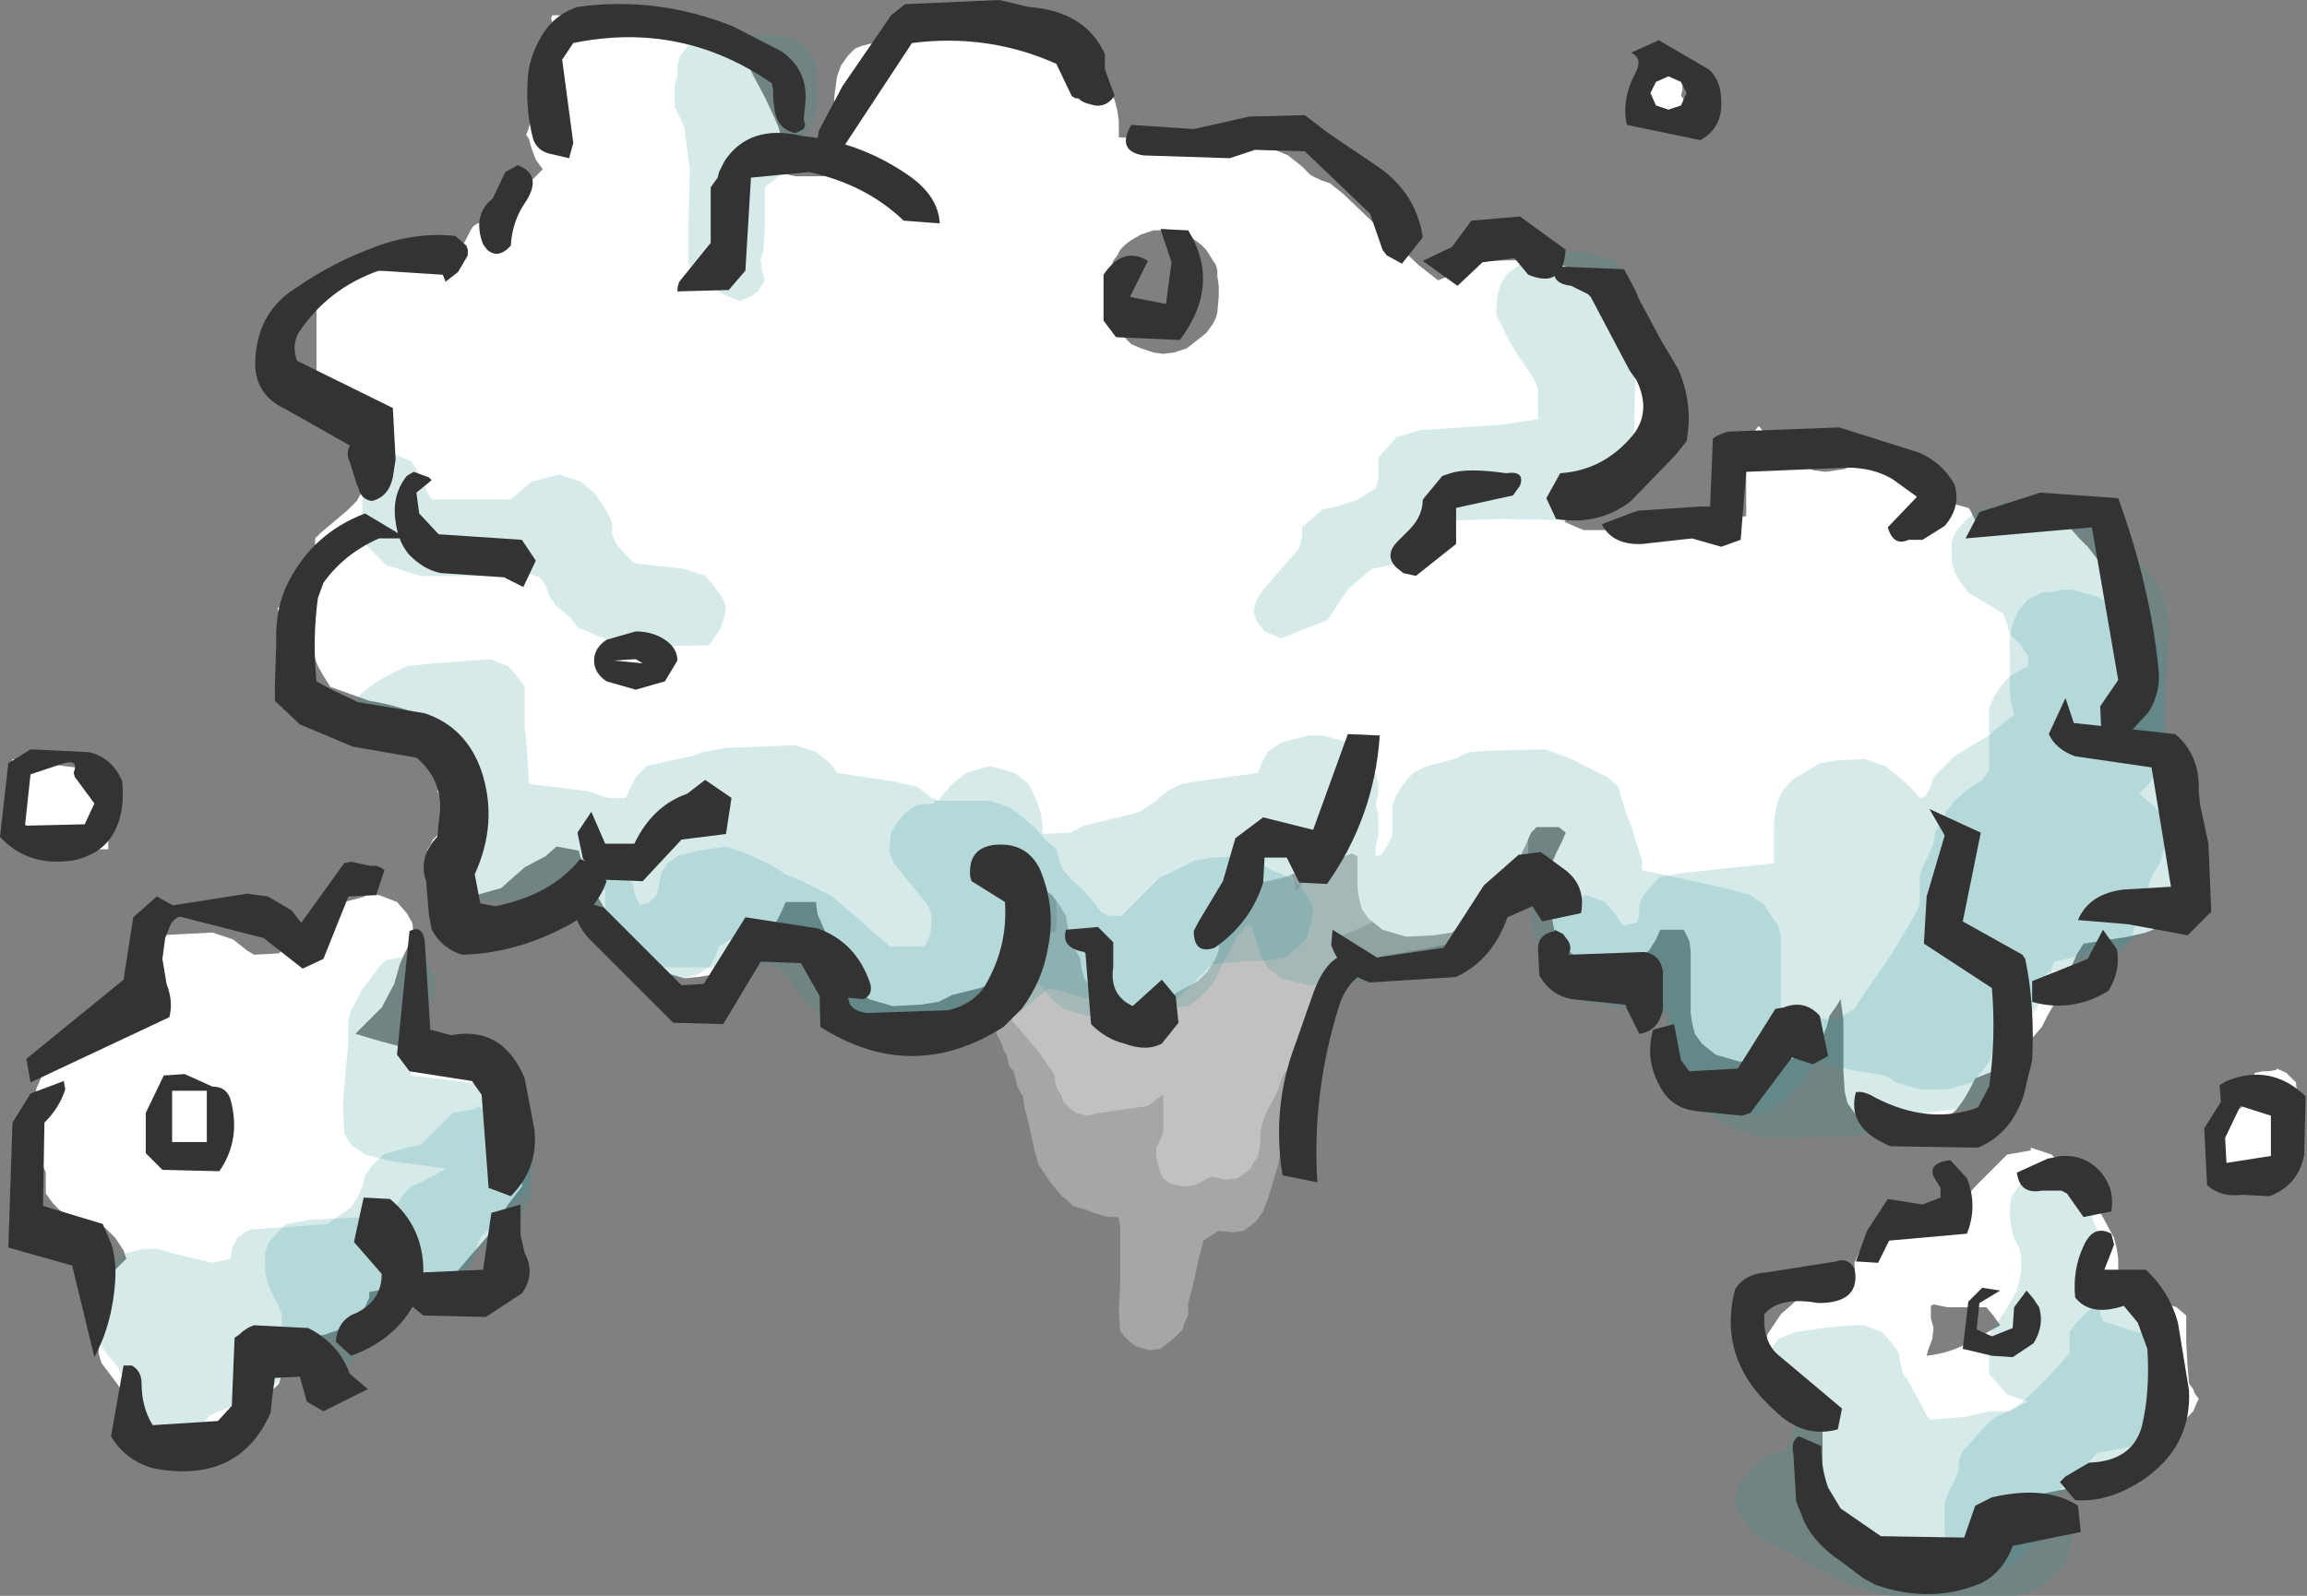 <?xml version="1.0" encoding="UTF-8" standalone="no"?>
<svg xmlns:xlink="http://www.w3.org/1999/xlink" height="57.5px" width="83.1px" xmlns="http://www.w3.org/2000/svg">
  <rect width="100%" height="100%" fill="#808080" stroke="none"/>
  <g transform="matrix(1.0, 0.0, 0.0, 1.0, 8.15, 7.5)">
    <path d="M10.6 33.4 L10.65 33.75 10.65 34.1 10.65 34.85 10.65 35.25 10.15 35.9 9.4 37.05 8.15 38.5 5.15 39.05 5.15 39.25 5.0 39.6 4.75 40.0 4.25 40.35 3.5 40.6 Q2.8 40.75 2.2 41.05 L2.15 41.25 2.1 41.6 2.0 42.0 1.9 42.35 1.5 42.75 1.15 43.1 0.9 43.35 0.6 43.5 0.0 43.75 -0.35 44.0 -1.0 44.1 -2.0 44.1 -2.85 43.85 -3.25 43.5 -3.5 43.1 -3.9 42.4 -4.5 41.6 -4.6 41.25 -4.6 40.85 -4.6 40.5 -4.6 40.1 -4.6 39.75 -4.45 39.4 -4.25 39.0 -4.1 38.6 -4.0 38.25 -3.6 37.85 -3.7 37.55 -4.0 37.1 -4.35 36.75 -5.0 36.5 -5.85 36.25 -6.25 35.85 -6.5 35.5 -6.5 35.1 -6.5 34.75 -6.65 34.4 -6.85 34.0 -6.85 33.6 -6.85 33.25 -6.85 32.85 -6.85 32.1 -6.85 31.75 -6.7 31.4 -6.5 31.0 -6.1 30.65 -5.75 30.35 -5.6 30.3 -5.0 30.1 -3.85 29.85 -3.35 29.5 -3.85 29.1 -4.1 28.75 -4.15 28.7 -3.75 28.3 -3.5 27.95 -3.4 27.75 -3.35 27.6 -3.3 27.4 -3.25 27.2 -3.25 27.0 -3.25 26.85 -3.3 26.65 -3.35 26.45 -3.4 26.25 -0.5 26.1 0.25 26.35 0.75 26.75 1.0 26.9 1.9 26.85 2.25 26.5 2.75 26.1 3.15 25.75 3.75 25.35 4.25 25.0 5.0 24.8 5.0 24.75 5.5 24.75 6.15 25.0 6.5 25.4 6.7 25.75 6.75 26.1 6.6 26.5 6.4 26.9 6.25 27.25 6.05 27.95 5.6 28.8 4.65 29.75 5.5 30.0 8.25 30.75 9.15 31.5 9.95 32.3 10.5 33.0 10.6 33.4" fill="#ffffff" fill-rule="evenodd" stroke="none"/>
    <path d="M-7.4 19.9 L-5.45 20.15 Q-4.65 20.15 -4.25 20.65 L-4.25 20.85 -4.25 21.4 -4.25 21.75 -4.25 22.15 -4.25 22.9 -4.25 23.1 -4.5 23.1 -6.0 23.0 -6.6 22.75 -7.0 22.4 -7.5 22.0 -7.75 21.6 -7.7 21.25 -7.5 20.85 -7.7 20.45 -7.75 20.1 -7.7 19.85 -7.4 19.9" fill="#ffffff" fill-rule="evenodd" stroke="none"/>
    <path d="M17.75 -6.25 L18.25 -5.85 18.65 -5.5 18.8 -5.15 19.0 -4.75 19.4 -4.0 19.75 -3.25 19.9 -2.9 20.0 -2.5 20.0 -2.15 20.0 -1.75 20.0 -1.4 20.05 -1.25 20.5 -1.15 21.0 -1.15 21.9 -1.15 21.95 -1.4 21.9 -2.15 21.9 -3.25 21.9 -4.0 22.0 -4.75 22.15 -5.15 22.4 -5.5 22.65 -5.75 22.9 -5.85 23.5 -6.0 24.5 -6.25 24.9 -6.5 25.5 -6.8 25.9 -7.0 26.5 -7.05 26.5 -7.15 29.0 -7.15 29.75 -6.9 30.25 -6.5 30.5 -6.15 30.7 -5.8 31.25 -5.0 31.85 -4.25 32.0 -3.9 32.1 -3.5 32.15 -3.15 32.15 -2.75 32.15 -2.55 35.15 -2.4 36.0 -2.65 36.5 -2.65 37.25 -2.4 37.65 -2.15 38.25 -1.9 38.75 -1.5 39.0 -1.25 39.05 -1.2 Q39.4 -1.0 39.75 -0.9 L40.25 -0.5 41.4 0.6 42.95 2.05 43.65 2.6 43.9 2.5 44.5 2.2 44.9 2.0 45.5 1.9 47.5 1.85 48.25 2.1 48.65 2.35 49.25 2.65 49.65 2.85 50.25 3.1 50.75 3.5 51.0 3.85 51.1 4.25 51.15 5.35 51.15 6.85 51.15 8.35 51.15 8.75 51.0 9.1 50.75 9.5 50.25 9.85 49.75 10.2 48.45 11.05 48.25 11.25 48.2 11.3 48.65 11.5 48.9 11.6 49.65 11.6 49.9 11.55 54.75 11.1 54.75 10.75 54.75 10.35 54.75 10.0 54.75 9.25 54.75 8.85 54.8 8.5 55.0 8.1 55.2 7.85 55.5 8.2 55.85 8.6 56.05 8.75 56.2 8.95 56.4 9.15 56.8 9.3 57.2 9.45 57.6 9.5 57.95 9.45 58.3 9.4 58.4 9.35 58.65 9.2 58.9 9.0 59.1 8.8 59.2 8.65 60.3 8.65 60.3 8.7 60.4 8.9 60.7 9.45 60.9 9.8 61.05 10.0 61.2 10.2 61.4 10.4 61.8 10.55 62.75 10.8 62.8 10.85 63.0 11.25 63.2 11.5 63.75 11.6 64.4 11.4 65.0 11.25 65.5 11.25 66.4 11.5 66.75 11.9 67.05 12.2 67.4 12.65 68.0 13.35 68.1 13.75 68.15 14.1 68.4 14.5 68.65 14.85 68.75 15.25 68.75 15.6 68.75 16.0 68.75 16.75 68.65 17.5 68.5 17.85 68.25 18.25 67.9 18.6 68.4 19.0 69.05 19.35 69.75 19.75 70.05 20.1 70.4 20.5 70.65 20.85 70.75 21.25 70.75 21.6 70.75 22.35 70.75 23.1 70.75 23.85 70.75 24.25 70.6 24.6 70.4 25.0 70.1 25.35 69.4 26.0 69.15 26.1 68.5 26.25 66.9 26.5 66.65 26.9 66.5 27.25 66.25 27.6 66.15 28.0 66.0 28.35 65.8 28.75 65.6 29.1 65.4 29.5 64.75 30.25 64.3 30.65 63.9 31.0 63.0 31.35 62.8 31.75 62.6 32.1 62.35 32.45 61.65 33.1 61.0 33.2 60.0 33.25 59.15 33.0 58.65 32.6 58.4 32.25 58.3 31.85 58.25 31.1 58.25 30.0 58.25 29.25 58.15 28.5 58.0 28.75 57.75 29.1 57.65 29.5 57.5 29.85 57.25 30.25 56.9 30.5 56.65 30.6 56.0 30.7 54.5 30.75 53.65 30.5 53.15 30.1 52.9 29.75 52.8 29.35 52.75 29.0 52.75 28.25 52.75 27.5 52.75 26.75 52.7 26.4 52.5 26.0 51.65 26.0 51.5 26.35 51.25 26.75 50.9 27.0 50.65 27.1 50.0 27.2 49.5 27.25 48.65 27.0 48.15 26.6 47.9 26.25 47.8 25.85 47.75 25.5 47.75 25.1 47.75 24.35 47.75 23.6 47.9 23.25 48.1 22.85 48.25 22.5 48.0 22.3 47.2 22.3 47.0 22.5 46.85 22.85 46.5 23.6 45.55 24.8 45.0 25.5 44.5 25.85 44.15 26.1 43.5 26.2 42.5 26.25 41.65 26.0 41.15 25.6 40.9 25.25 40.8 24.85 40.75 24.5 40.75 24.1 40.75 23.75 40.75 23.35 40.55 23.25 39.9 23.5 38.65 23.9 38.15 24.1 37.5 24.25 35.75 24.5 35.75 24.85 35.75 25.25 35.75 25.6 35.75 26.35 35.75 26.75 35.6 27.1 35.35 27.5 35.0 27.85 34.25 28.25 33.9 28.5 33.65 28.6 33.0 28.7 32.5 28.75 31.65 28.5 31.15 28.1 30.9 27.75 30.8 27.35 30.75 27.0 30.5 26.6 30.4 26.25 30.3 25.85 30.25 25.5 30.0 25.1 29.75 24.75 29.4 24.5 28.25 24.75 28.25 25.1 28.25 25.5 28.25 25.85 28.2 26.6 28.15 27.0 28.0 27.35 27.75 27.75 27.4 28.0 27.15 28.1 26.15 28.35 25.65 28.6 25.0 28.7 24.0 28.75 23.15 28.5 22.65 28.1 22.3 27.75 22.0 27.35 21.75 27.0 21.75 26.6 21.65 26.25 21.5 25.9 21.3 25.45 21.25 25.1 21.25 25.0 20.15 25.0 20.0 25.35 19.8 25.75 19.6 26.1 19.0 26.85 18.25 27.25 17.9 27.5 17.65 27.6 17.0 27.7 16.5 27.75 15.65 27.5 15.15 27.1 14.75 26.75 14.05 25.95 13.4 24.85 13.25 24.5 13.15 24.1 12.9 23.75 12.75 23.35 12.7 23.15 11.9 23.0 11.5 23.35 10.75 23.75 10.35 24.1 9.9 24.5 9.0 24.75 8.15 24.5 7.65 24.1 7.4 23.75 7.3 23.35 7.25 23.1 7.35 22.95 7.45 22.75 7.6 22.6 7.65 22.4 7.7 22.2 7.75 22.0 7.75 21.85 7.75 21.65 7.7 21.45 7.7 21.25 7.65 21.1 7.6 21.0 7.75 20.75 8.4 20.35 8.7 19.95 8.75 19.6 8.65 19.35 Q7.35 18.1 5.15 17.75 L3.75 17.25 3.5 16.85 3.3 16.5 3.15 16.1 2.75 15.75 2.4 15.35 2.05 14.95 1.9 14.6 1.85 14.4 2.1 14.35 2.65 13.95 2.8 13.75 2.95 13.55 3.05 13.4 3.15 13.2 3.2 13.0 3.2 12.85 3.25 12.65 3.25 12.45 3.25 12.25 3.2 12.1 3.2 11.9 3.4 11.7 4.35 10.9 4.7 10.55 4.9 10.2 4.95 10.0 5.0 9.65 5.0 9.25 5.0 9.1 5.0 8.9 4.95 8.7 4.95 8.5 4.9 8.35 4.8 8.15 4.7 7.95 4.55 7.75 4.4 7.6 4.15 7.4 3.85 7.2 3.4 7.05 3.25 7.0 3.25 5.75 3.25 4.25 3.25 3.35 3.35 2.75 3.45 2.55 3.5 2.4 6.35 2.2 7.7 1.9 7.95 1.75 8.25 1.6 8.45 1.4 8.6 1.2 8.7 1.0 8.8 0.8 8.9 0.65 9.05 0.55 9.4 0.5 9.75 0.1 10.15 -0.25 11.0 -1.0 11.4 -1.4 11.15 -1.75 11.0 -2.15 10.9 -2.5 10.8 -2.65 10.85 -2.75 11.2 -3.85 11.45 -4.8 11.65 -5.35 11.75 -5.75 11.75 -5.95 11.75 -6.1 11.75 -6.3 11.75 -6.5 11.75 -6.65 11.7 -6.85 11.75 -6.95 12.0 -6.95 16.0 -7.0 16.75 -6.75 17.15 -6.55 17.75 -6.25 M35.55 4.15 L35.65 3.95 35.7 3.75 35.75 3.2 35.75 2.8 35.7 2.45 35.7 2.25 35.65 2.05 35.55 1.9 35.3 1.5 35.15 1.35 34.9 1.15 34.6 0.95 34.15 0.85 33.75 0.75 33.75 0.8 33.4 0.8 32.95 0.95 32.6 1.15 32.4 1.3 32.2 1.5 32.1 1.7 31.95 1.9 31.9 2.05 31.85 2.25 31.75 2.45 31.75 2.65 31.75 2.8 31.75 3.0 31.75 3.2 31.75 3.4 31.75 3.55 31.85 3.75 31.9 3.95 31.95 4.15 32.1 4.3 32.2 4.5 32.4 4.7 32.6 4.9 32.95 5.05 33.4 5.2 33.75 5.25 34.15 5.2 34.6 5.05 35.3 4.5 35.55 4.15" fill="#ffffff" fill-rule="evenodd" stroke="none"/>
    <path d="M60.55 36.3 L62.4 36.0 62.65 35.65 63.0 35.25 63.75 34.5 64.15 34.1 65.0 33.95 65.0 33.85 65.75 34.1 66.55 34.95 67.35 35.9 68.0 37.1 68.1 37.5 68.15 37.85 68.15 38.25 68.1 38.6 68.0 39.0 68.05 39.15 69.5 39.35 70.25 39.6 70.6 39.9 70.6 40.85 70.65 41.75 70.7 42.35 70.85 42.55 70.9 42.7 71.05 42.9 71.0 43.0 70.85 43.35 70.15 44.1 69.0 45.2 68.65 45.5 68.05 45.65 66.5 46.1 65.25 46.35 64.5 46.75 64.15 47.1 63.75 47.5 63.0 48.25 62.65 48.5 61.0 48.55 Q59.5 48.5 58.15 47.75 L57.8 47.35 57.5 47.0 57.5 46.6 57.5 45.85 57.5 45.1 57.5 44.35 57.5 43.75 57.5 43.65 57.0 43.5 56.15 43.25 55.8 42.85 55.5 42.5 55.5 42.1 55.5 41.75 55.5 41.35 55.5 41.0 55.5 40.6 55.7 40.3 56.0 39.85 56.4 39.5 56.65 39.25 56.9 39.15 57.5 39.0 58.55 38.6 58.65 38.35 58.65 38.0 58.8 37.65 59.05 37.25 59.75 36.5 60.55 36.3 M63.4 39.6 L63.0 39.6 62.0 39.6 61.5 39.5 61.4 39.55 61.4 39.6 61.4 40.0 61.5 40.35 61.45 40.75 61.3 41.15 61.25 41.35 Q62.15 41.25 62.9 40.8 L63.9 40.25 63.65 39.9 63.4 39.6" fill="#ffffff" fill-rule="evenodd" stroke="none"/>
    <path d="M73.85 31.0 L74.2 31.15 74.4 31.35 74.55 31.5 74.6 31.9 74.6 32.45 74.5 33.0 74.45 33.2 74.4 33.4 74.2 33.6 74.05 33.75 73.8 33.95 73.7 34.15 73.6 34.35 73.25 34.7 73.1 34.85 72.85 34.9 72.6 34.85 72.2 34.7 72.1 34.5 71.95 34.35 71.85 34.15 71.85 33.95 71.85 33.75 71.85 33.6 71.95 33.4 72.0 33.2 72.05 33.0 72.05 32.85 72.15 32.65 72.35 32.55 72.6 32.4 72.65 32.25 72.8 32.1 72.9 31.9 72.9 31.7 72.9 31.5 72.95 31.35 73.05 31.2 73.1 31.15 73.35 31.1 73.55 31.1 73.85 31.05 73.85 31.0" fill="#ffffff" fill-rule="evenodd" stroke="none"/>
    <path d="M52.3 -5.0 L52.4 -4.8 52.4 -4.6 52.45 -4.45 52.45 -4.25 52.4 -4.05 52.55 -3.85 52.65 -3.7 52.35 -3.5 52.05 -3.3 51.9 -3.2 51.85 -3.15 51.6 -3.05 51.15 -3.2 50.95 -3.35 51.0 -3.55 51.05 -3.95 51.1 -4.3 51.1 -4.5 51.15 -4.65 51.25 -4.9 51.35 -5.05 51.45 -5.15 51.6 -5.2 51.85 -5.25 51.85 -5.3 52.15 -5.2 52.3 -5.0" fill="#ffffff" fill-rule="evenodd" stroke="none"/>
    <path d="M44.85 21.35 L45.15 20.95 45.35 20.85 45.45 20.8 45.85 20.75 45.85 20.7 46.35 20.85 46.6 21.0 46.7 21.2 46.8 21.4 46.9 21.6 46.9 21.95 46.9 22.7 46.9 23.65 46.9 24.0 46.75 24.6 46.1 25.55 45.35 26.2 43.4 26.65 41.65 26.95 41.2 27.15 40.95 27.25 40.6 27.35 40.15 27.45 40.05 27.65 39.85 28.0 39.4 28.6 39.15 28.95 39.1 29.15 39.05 29.35 38.95 29.5 38.9 29.7 38.85 29.9 38.7 30.1 38.5 30.45 38.35 30.85 38.1 31.2 38.0 31.4 37.95 31.6 37.9 31.75 37.8 31.95 37.7 32.15 37.5 32.5 37.35 32.9 37.3 33.1 37.25 33.25 37.25 33.65 37.2 34.0 37.15 34.2 37.0 34.4 36.9 34.6 36.65 34.8 36.5 34.9 36.4 34.95 36.0 35.0 35.5 34.9 35.35 34.95 35.1 35.1 34.9 35.2 34.5 35.25 34.0 35.15 33.75 34.95 33.65 34.75 33.6 34.6 33.55 34.4 33.5 34.2 33.5 34.0 33.5 33.85 33.6 33.65 33.7 33.45 33.75 33.25 33.75 32.9 33.75 32.5 33.75 31.95 33.65 32.0 33.45 32.15 33.2 32.35 31.45 32.6 31.0 32.7 30.6 32.6 30.35 32.4 30.15 32.2 30.1 32.0 30.0 31.85 29.9 31.65 29.85 31.45 29.85 31.25 29.3 30.45 28.2 29.15 27.65 28.45 27.6 28.25 27.6 27.9 27.6 27.35 27.6 26.75 27.65 26.6 27.85 26.4 28.1 26.2 28.5 26.1 28.75 26.1 29.25 26.1 29.85 26.1 29.9 25.95 29.9 25.75 29.9 25.4 29.9 25.0 29.9 24.85 29.95 24.65 30.1 24.45 30.35 24.25 30.75 24.15 31.25 24.2 31.95 24.3 32.35 24.4 32.6 24.25 32.75 24.15 32.9 24.1 33.25 24.05 33.5 24.0 33.95 24.15 34.2 24.35 34.35 24.5 34.45 24.7 34.6 24.65 35.05 24.35 35.85 23.75 36.05 23.6 36.25 23.4 36.75 23.25 37.2 23.4 37.45 23.5 37.5 23.55 37.95 23.65 38.2 23.85 38.35 24.0 38.45 24.2 38.5 24.4 38.5 24.6 38.65 24.5 38.75 24.35 38.9 24.15 38.95 23.95 39.1 23.75 39.1 23.6 39.15 23.4 39.3 23.2 39.4 23.05 39.6 22.85 39.85 22.65 40.35 22.5 40.85 22.5 41.3 22.65 41.6 22.85 41.8 23.0 42.15 23.4 42.8 23.95 42.9 24.15 43.15 24.15 43.4 23.95 43.5 23.75 43.6 23.6 43.9 23.2 44.15 23.0 44.3 22.85 44.45 22.65 44.55 22.45 44.55 22.25 44.6 22.1 44.7 21.9 44.8 21.7 44.8 21.5 44.85 21.35" fill="#ffffff" fill-opacity="0.302" fill-rule="evenodd" stroke="none"/>
    <path d="M41.6 21.15 L42.1 21.25 42.35 21.45 42.55 21.65 42.6 21.85 42.65 22.0 42.7 22.15 42.85 22.15 43.6 22.15 44.1 22.25 44.35 22.45 44.55 22.65 44.6 22.85 44.65 23.0 44.7 23.2 44.7 23.4 44.65 23.6 44.6 23.75 44.45 23.95 44.3 24.15 42.6 25.1 40.6 26.05 40.2 26.2 40.15 26.4 40.15 26.6 40.15 26.95 40.15 27.5 40.15 27.7 39.9 28.45 39.6 29.4 39.25 30.35 38.85 31.65 38.7 31.85 38.65 32.0 38.5 32.2 38.4 32.4 38.25 32.6 38.15 33.15 37.95 34.1 37.9 34.45 37.55 35.6 37.35 36.15 37.2 36.35 37.1 36.5 36.85 36.7 36.65 36.85 36.25 36.9 35.75 36.85 35.5 37.0 35.2 37.2 35.15 37.4 35.05 37.75 34.85 38.7 34.8 38.9 34.7 39.25 34.65 39.45 34.65 39.65 34.65 39.85 34.6 40.0 34.5 40.2 34.45 40.4 34.25 40.6 34.1 40.75 33.65 41.1 33.25 41.15 32.75 41.0 32.55 40.85 32.35 40.65 32.2 40.45 32.15 39.7 32.2 38.75 32.2 37.85 32.2 36.7 32.15 36.4 32.1 36.35 31.75 36.35 31.25 36.2 31.0 36.1 30.5 35.95 30.3 35.75 30.1 35.6 29.65 35.05 29.25 34.45 29.2 34.25 29.1 33.9 28.9 32.95 28.85 32.75 28.75 32.4 28.7 32.0 28.6 31.85 28.5 31.65 28.45 31.45 28.4 31.25 28.35 31.1 28.2 30.9 28.15 30.7 28.1 30.5 28.0 30.35 27.95 30.15 27.85 29.95 27.75 29.75 27.7 29.4 27.45 28.65 27.4 28.45 27.35 28.25 27.2 27.9 27.2 27.7 27.2 27.5 27.2 27.35 27.2 27.15 27.25 26.95 27.35 26.75 27.45 26.6 27.65 26.4 27.9 26.25 28.25 26.2 28.45 26.1 28.45 25.95 28.45 25.75 28.5 25.6 28.5 25.4 28.5 25.25 28.2 25.0 28.0 24.85 27.85 24.65 27.65 24.45 27.45 24.25 27.4 24.1 27.4 23.9 27.4 23.7 27.4 23.35 27.4 22.95 27.5 22.8 27.65 22.6 27.85 22.4 28.15 22.2 28.4 22.1 28.75 22.05 29.1 22.0 29.7 21.9 30.0 21.85 30.35 21.9 30.45 21.9 30.9 21.85 31.75 21.7 32.15 21.8 32.5 21.9 32.75 21.85 33.0 21.75 33.25 21.7 33.75 21.6 34.05 21.75 34.15 21.9 34.15 22.05 34.1 22.25 34.0 22.35 33.75 22.45 33.5 22.5 33.0 22.65 32.75 22.7 32.5 22.85 32.4 23.0 32.15 23.2 32.25 23.4 32.4 23.55 32.6 23.65 32.65 23.5 32.65 23.35 32.7 23.15 32.75 22.95 32.9 22.85 33.05 22.8 33.25 22.7 33.6 22.85 33.7 23.0 33.85 23.2 33.9 23.4 33.9 23.6 33.9 23.75 33.9 23.95 33.95 24.15 34.05 24.3 34.15 24.5 34.2 24.7 34.25 24.9 34.35 25.0 34.65 25.1 35.0 24.95 35.15 24.9 35.6 24.75 35.9 24.55 36.15 24.4 36.95 24.0 37.15 23.65 37.8 22.75 38.4 22.35 39.1 21.95 39.3 21.75 39.45 21.6 39.7 21.45 40.1 21.4 40.6 21.25 41.1 21.15 41.6 21.15" fill="#ffffff" fill-opacity="0.302" fill-rule="evenodd" stroke="none"/>
    <path d="M10.6 33.4 L10.85 33.75 11.0 34.1 11.05 34.5 11.0 34.85 10.9 35.25 10.65 35.6 10.15 36.0 9.85 36.35 9.5 36.75 9.15 37.1 9.0 37.5 8.9 37.85 8.5 38.25 8.15 38.6 7.75 39.0 7.25 39.35 6.5 39.6 5.75 39.85 5.25 40.25 4.5 40.45 3.15 40.75 2.9 41.1 2.6 41.45 1.9 42.25 1.5 42.6 0.75 42.95 0.0 43.25 -0.6 43.5 -0.85 43.85 -1.5 44.1 -2.0 44.25 -2.75 44.0 -3.1 43.6 -3.5 43.25 -3.75 42.85 -3.75 42.5 -3.75 42.1 -3.9 41.75 -4.25 41.35 -4.5 41.0 -4.5 40.6 -4.5 40.25 -4.5 39.85 -4.5 39.1 -4.5 38.75 -4.35 38.4 -4.1 38.0 -3.85 37.75 -3.6 37.65 -3.0 37.5 -2.5 37.5 -1.75 37.7 -0.5 38.0 0.15 37.85 0.2 37.5 0.4 37.1 0.75 36.85 0.9 36.8 3.0 36.65 3.65 36.6 4.0 36.35 4.5 36.0 4.75 35.6 4.9 35.25 5.0 34.85 5.25 34.5 5.65 34.1 6.5 33.85 7.0 33.75 7.4 33.35 7.75 33.0 8.15 32.6 9.0 32.45 9.0 32.35 9.75 32.6 10.25 33.0 10.6 33.4" fill="#339999" fill-opacity="0.2" fill-rule="evenodd" stroke="none"/>
    <path d="M10.6 32.25 L10.75 32.6 10.85 33.35 10.9 34.1 10.95 34.85 11.0 35.6 10.6 36.35 9.95 37.05 9.0 37.6 8.85 38.0 8.35 38.7 7.65 39.35 5.05 39.9 5.0 40.1 4.95 40.5 4.9 40.85 4.75 41.25 4.5 41.6 4.15 41.85 3.5 42.0 2.65 41.75 2.25 41.35 2.0 41.0 2.0 40.6 2.0 40.25 2.0 39.85 1.85 39.5 1.65 39.1 1.5 38.75 1.4 38.35 1.4 38.0 1.4 37.6 1.55 37.25 1.9 36.85 2.15 36.6 3.0 36.45 5.0 36.35 6.0 36.25 6.15 35.9 6.4 35.5 6.65 35.25 6.9 35.15 7.5 34.85 7.9 34.6 6.0 34.35 5.0 34.1 4.5 33.75 4.25 33.35 4.2 32.25 4.3 31.1 4.4 30.0 4.4 29.25 4.5 28.9 4.9 28.15 5.5 27.35 5.75 27.1 6.0 27.05 6.5 26.95 6.5 26.85 7.15 27.1 7.4 27.5 7.55 27.9 7.5 28.25 7.35 28.6 7.1 29.0 6.75 29.35 6.65 29.75 6.65 30.1 6.65 30.5 6.65 30.85 6.65 31.25 9.5 31.6 10.25 31.85 10.6 32.25" fill="#339999" fill-opacity="0.2" fill-rule="evenodd" stroke="none"/>
    <path d="M10.65 10.15 L11.0 9.85 11.4 9.75 12.0 9.6 12.75 9.85 13.25 10.25 13.5 10.6 13.75 11.0 13.9 11.35 13.9 11.75 14.05 12.1 14.4 12.5 14.65 12.75 14.75 12.8 16.5 13.0 17.25 13.25 17.6 13.65 17.85 14.0 18.0 14.35 17.95 14.7 17.8 15.15 17.6 15.45 17.4 15.75 14.4 15.8 13.35 15.4 12.65 15.1 12.4 14.75 11.9 14.35 11.65 14.0 11.5 13.6 11.3 13.3 11.0 13.2 10.5 13.25 7.0 13.25 6.5 13.1 5.75 12.85 5.4 12.5 5.0 12.1 4.9 11.75 4.9 11.0 4.9 9.85 5.05 9.5 5.25 9.1 6.0 8.95 6.0 8.85 6.65 9.1 6.9 9.5 7.1 9.9 7.25 10.25 7.4 10.5 10.25 10.5 10.65 10.15" fill="#339999" fill-opacity="0.2" fill-rule="evenodd" stroke="none"/>
    <path d="M64.0 10.6 L65.0 10.65 65.65 10.75 65.9 10.7 66.5 10.6 67.4 10.85 67.9 11.25 68.15 11.6 68.55 12.35 68.9 12.75 69.25 13.15 69.75 13.85 Q70.05 14.8 69.95 15.75 L69.85 18.35 69.95 21.35 70.0 22.5 69.9 22.85 69.75 23.25 69.65 23.6 69.4 24.0 69.25 24.35 69.0 25.1 68.9 25.5 68.75 25.85 68.65 26.25 68.45 26.55 68.0 27.0 67.65 27.25 67.0 27.35 66.5 27.4 65.65 27.5 65.4 27.85 65.15 28.25 65.05 28.6 65.0 29.35 65.0 29.75 65.0 30.1 64.9 30.5 64.75 30.85 64.5 31.25 64.25 31.6 63.8 32.0 63.5 32.25 63.25 32.35 61.15 32.6 60.75 32.85 59.65 33.1 59.25 33.35 58.5 33.45 55.5 33.5 54.5 33.25 53.75 32.85 53.15 32.5 52.75 32.1 52.4 31.75 52.15 31.35 52.05 31.0 52.0 30.25 52.0 29.85 52.0 29.5 52.0 29.1 51.95 28.9 49.0 28.25 48.55 27.85 47.75 27.1 47.4 26.75 47.15 26.35 47.05 26.0 47.0 25.6 47.0 25.25 47.0 24.85 47.0 24.5 46.85 24.15 46.65 23.75 46.0 23.75 45.85 24.1 45.65 24.5 45.4 24.85 45.25 25.25 45.15 25.6 44.85 25.95 44.1 26.7 43.6 27.1 42.9 27.5 42.5 27.75 42.25 27.8 39.0 28.0 38.0 27.75 37.5 27.35 37.3 27.0 37.15 26.6 37.05 26.25 36.95 25.9 36.75 25.85 36.4 26.25 36.25 26.6 36.0 27.0 35.8 27.4 35.65 27.75 35.45 28.05 35.0 28.5 34.65 28.75 34.0 28.8 32.5 28.85 31.65 28.65 29.65 28.1 29.25 28.4 28.85 28.75 28.4 29.1 27.5 29.5 27.15 29.75 26.5 29.8 23.5 29.85 22.65 29.6 22.15 29.25 21.75 28.85 21.65 28.5 21.65 28.1 21.65 27.75 21.65 27.35 21.55 27.1 21.0 26.85 19.9 27.15 19.0 27.35 15.5 27.35 14.65 27.1 14.15 26.75 13.75 26.35 13.65 26.0 13.65 25.6 13.65 25.25 13.65 24.85 13.65 24.6 13.5 24.55 Q13.05 24.35 12.65 24.25 L12.3 24.3 12.0 24.6 11.65 24.85 11.0 24.95 9.5 25.0 8.65 24.75 8.25 24.35 8.0 24.0 Q7.95 23.4 8.05 22.85 L8.15 22.1 8.15 20.6 8.2 19.1 8.25 18.85 8.25 18.8 7.5 18.65 6.25 18.6 6.0 18.7 5.5 18.85 4.9 18.6 4.7 18.2 4.65 17.85 4.8 17.55 Q5.3 17.1 5.9 16.8 L6.5 16.5 7.5 16.4 9.5 16.25 10.15 16.5 10.5 16.9 10.75 17.25 10.75 17.6 10.75 18.35 10.75 18.75 10.8 19.1 10.85 19.85 10.9 20.6 10.9 20.75 13.0 21.0 13.75 21.25 14.4 21.25 14.55 20.9 14.75 20.5 15.15 20.1 16.0 19.9 16.75 19.75 17.15 19.6 18.0 19.45 20.5 19.35 21.25 19.6 21.75 20.0 22.0 20.35 24.0 20.65 24.9 20.85 25.4 21.25 25.65 21.35 25.8 21.15 26.15 20.75 26.65 20.35 27.5 20.1 28.4 20.35 28.9 20.75 29.1 21.15 29.25 21.5 29.35 21.85 29.4 22.25 29.4 22.5 29.5 22.55 30.4 22.5 30.9 22.25 31.5 22.1 32.15 21.95 32.9 21.75 33.5 21.35 33.9 21.0 34.4 20.75 35.0 20.65 37.15 20.35 37.3 20.0 37.5 19.6 38.0 19.25 39.0 19.0 39.5 19.0 40.4 19.25 40.9 19.6 41.15 20.0 41.4 20.35 41.5 20.75 41.5 21.1 41.4 21.5 41.5 21.85 41.5 22.25 41.5 22.6 41.4 23.0 41.4 23.35 41.6 23.3 41.8 23.0 42.0 22.6 42.0 22.25 42.0 21.85 42.0 21.5 42.15 21.15 42.4 20.75 42.75 20.35 43.25 20.1 44.25 19.85 44.75 19.6 45.5 19.55 47.5 19.5 48.35 19.8 49.75 20.5 50.15 20.85 50.25 21.25 50.5 22.0 50.65 22.35 50.75 22.75 51.0 23.5 51.0 23.85 54.0 24.5 54.9 24.75 55.4 25.1 55.65 25.5 55.9 25.85 56.0 26.25 56.0 27.0 56.0 27.35 56.0 27.75 56.0 28.5 56.0 28.85 56.05 29.05 58.0 29.25 58.65 28.85 59.1 28.15 59.7 27.3 60.15 26.6 60.8 25.5 61.0 25.1 61.0 24.75 61.0 24.35 61.0 24.0 61.15 23.65 61.35 23.25 61.5 22.85 61.55 22.5 61.95 21.75 62.25 21.35 62.65 21.0 63.25 20.6 63.5 20.25 63.5 19.85 63.5 19.1 63.5 18.75 63.5 18.35 63.5 18.0 63.65 17.65 63.9 17.25 64.25 16.85 64.9 16.5 64.9 16.15 64.65 15.75 64.25 15.35 64.15 15.0 64.0 14.6 63.4 14.25 62.75 13.85 62.45 13.45 62.25 13.1 62.15 12.75 62.15 12.35 62.15 12.0 62.3 11.65 62.65 11.25 63.15 10.85 64.0 10.7 64.0 10.6" fill="#339999" fill-opacity="0.2" fill-rule="evenodd" stroke="none"/>
    <path d="M50.9 4.1 Q50.7 5.2 50.75 6.35 L50.7 8.6 50.65 9.35 50.5 9.75 50.25 10.1 50.0 10.5 49.5 10.85 49.15 11.1 48.5 11.25 46.0 11.2 44.25 11.25 44.0 11.6 43.55 12.0 43.1 12.35 42.75 12.6 42.65 12.7 42.0 12.85 41.25 13.0 40.85 13.35 40.4 13.75 40.15 14.1 39.9 14.5 39.65 14.85 38.75 15.2 38.0 15.5 37.4 15.25 37.1 14.85 37.0 14.5 37.1 14.15 37.35 13.75 38.0 13.0 38.65 12.25 38.75 11.85 38.75 11.5 39.15 11.15 39.5 10.85 40.0 10.75 40.75 10.5 41.4 10.1 41.5 9.75 41.5 9.35 41.5 9.0 41.8 8.65 42.15 8.25 43.0 8.0 46.0 7.8 47.25 7.6 47.25 7.25 47.25 6.85 47.25 6.5 47.1 6.15 46.8 5.7 46.3 4.95 45.75 3.85 45.75 3.5 45.8 3.1 45.9 2.75 46.15 2.35 46.65 2.0 47.4 1.75 48.0 1.7 48.0 1.6 49.0 1.6 49.9 1.85 50.4 2.25 50.6 2.6 50.75 3.0 50.9 4.1" fill="#339999" fill-opacity="0.2" fill-rule="evenodd" stroke="none"/>
    <path d="M24.9 21.5 L25.5 21.45 25.5 21.35 27.5 21.35 28.25 21.6 28.75 22.0 29.15 22.35 29.5 22.75 29.9 23.1 30.0 23.5 30.15 23.85 30.5 24.25 30.9 24.6 31.25 25.0 31.5 25.35 31.8 25.5 32.25 25.5 32.65 25.1 33.0 24.75 33.4 24.35 33.65 24.1 33.9 24.0 34.5 23.7 34.9 23.5 35.5 23.4 36.5 23.35 37.25 23.6 37.65 23.85 38.25 24.1 38.75 24.5 39.0 24.9 39.15 25.25 39.1 25.6 39.0 26.0 38.9 26.35 38.5 26.7 38.15 27.0 37.5 27.1 36.5 27.15 35.5 27.25 35.15 27.6 34.75 28.0 34.4 28.35 34.0 28.7 33.65 29.0 33.0 29.05 31.0 29.1 30.15 28.85 29.75 28.5 29.4 28.1 29.0 27.75 28.7 27.65 28.5 27.85 28.35 28.25 28.1 28.6 27.75 29.0 27.0 29.7 26.65 30.0 26.0 30.05 23.0 30.1 22.15 29.85 21.75 29.5 21.4 29.1 20.65 28.35 20.15 27.6 19.65 27.25 19.4 27.0 18.65 26.75 18.15 26.35 17.75 26.6 17.6 27.0 17.4 27.35 17.0 27.6 16.5 27.75 15.5 27.6 15.0 27.45 14.4 27.25 14.15 27.0 14.0 26.85 13.4 26.6 13.15 26.25 13.15 25.85 13.15 25.5 13.15 25.1 13.25 24.75 13.4 24.4 13.65 24.0 14.25 24.0 14.65 24.35 14.7 24.7 14.9 25.1 15.2 25.05 15.5 24.75 15.6 24.35 15.65 24.0 15.9 23.6 16.25 23.35 16.4 23.3 17.0 23.15 18.0 23.0 18.85 23.3 19.6 23.65 20.0 23.9 20.15 24.0 20.75 24.25 21.15 24.45 21.75 24.75 22.25 25.15 22.65 25.5 23.1 25.9 23.9 26.6 25.15 26.6 25.35 26.2 25.4 25.85 25.4 25.5 25.3 25.15 24.65 24.35 24.05 23.6 23.9 23.25 23.9 22.85 23.95 22.5 24.15 22.15 24.5 21.75 24.9 21.5" fill="#339999" fill-opacity="0.2" fill-rule="evenodd" stroke="none"/>
    <path d="M69.15 15.15 L69.4 15.5 69.65 15.85 69.75 16.6 69.75 17.35 69.8 18.5 69.65 20.0 69.5 20.35 69.25 20.75 68.9 21.1 69.4 21.5 69.75 21.9 70.0 22.25 70.15 22.6 70.25 23.0 70.25 23.35 70.25 23.75 70.25 24.1 70.25 24.5 70.15 24.85 70.0 25.25 69.75 25.6 69.4 26.0 68.55 26.4 68.15 26.6 67.5 26.75 65.85 27.15 65.75 27.35 65.75 27.75 65.6 28.1 65.4 28.5 65.15 28.9 64.75 29.6 64.4 30.0 63.65 30.35 63.5 30.75 63.25 31.1 62.9 31.5 62.0 31.75 61.0 31.75 60.15 31.5 59.75 31.25 58.55 31.05 57.65 30.85 57.25 30.5 57.15 30.75 57.0 31.1 56.75 31.5 56.4 31.85 55.65 32.5 55.0 32.6 54.5 32.6 53.65 32.35 53.25 32.0 52.9 31.6 52.5 31.25 52.15 30.85 51.9 30.5 51.9 30.1 51.9 29.75 51.9 29.35 51.9 29.1 51.9 29.05 50.0 28.8 49.0 28.6 48.55 28.25 48.15 27.85 47.75 27.5 47.75 27.1 47.75 26.75 47.75 26.35 47.75 26.0 47.8 25.65 48.05 25.25 48.25 25.0 48.5 24.9 49.0 24.75 49.65 25.0 50.0 25.4 50.25 25.75 50.3 25.85 50.8 25.75 50.9 25.5 50.9 25.1 51.05 24.75 51.4 24.35 51.65 24.1 52.5 23.95 55.75 23.6 55.75 23.25 55.75 22.85 55.75 22.5 55.75 22.1 55.8 21.75 55.9 21.35 56.05 21.0 56.4 20.6 57.0 20.25 57.4 20.0 58.0 19.9 59.0 19.85 59.75 20.1 60.25 20.5 60.65 20.85 61.0 21.25 61.2 21.2 61.4 20.85 61.5 20.5 61.9 20.1 62.25 19.75 62.9 19.35 63.5 19.0 63.9 18.65 64.4 18.25 64.3 17.85 64.25 17.5 64.25 17.1 64.25 16.75 64.25 16.0 Q64.2 15.4 64.4 14.85 L64.55 14.5 64.9 14.1 65.4 13.85 66.0 13.8 66.0 13.75 66.5 13.75 67.4 14.0 68.05 14.35 68.75 14.75 69.15 15.15" fill="#339999" fill-opacity="0.2" fill-rule="evenodd" stroke="none"/>
    <path d="M57.5 40.35 L58.5 40.25 59.0 40.25 59.65 40.5 60.0 40.9 60.25 41.25 60.3 41.6 60.4 42.0 60.65 42.35 60.85 42.75 61.05 43.1 61.25 43.5 61.4 43.65 62.65 43.55 63.5 43.35 64.25 43.35 64.6 43.1 65.4 42.35 66.1 41.6 66.4 41.25 66.4 40.85 66.4 40.5 66.65 40.15 67.05 39.75 67.4 39.5 68.0 39.45 68.0 39.35 68.75 39.6 69.25 40.0 69.5 40.4 69.65 40.75 69.85 41.15 70.0 41.5 70.1 41.9 70.15 42.25 70.15 42.6 70.1 43.0 70.0 43.35 69.85 43.75 69.65 44.1 69.4 44.35 69.15 44.45 68.5 44.65 67.4 44.85 67.0 45.25 66.65 45.6 66.25 46.0 65.9 46.35 65.9 46.7 66.15 47.15 66.35 47.5 66.5 47.85 66.45 48.25 66.3 48.65 66.15 49.0 65.75 49.35 65.25 49.75 64.5 50.0 60.0 50.0 Q58.8 49.8 57.8 49.25 L55.15 47.85 54.8 47.5 54.55 47.1 54.4 46.75 54.4 46.35 54.45 46.05 55.05 45.3 55.4 45.0 56.15 44.75 56.4 44.35 56.5 44.0 56.5 43.6 56.55 43.25 56.65 42.85 56.65 42.65 56.5 42.5 55.9 42.25 55.6 41.85 55.5 41.5 55.6 41.15 55.9 40.75 56.5 40.5 57.5 40.35" fill="#339999" fill-opacity="0.2" fill-rule="evenodd" stroke="none"/>
    <path d="M65.5 34.75 L66.15 35.0 66.65 35.4 67.0 35.75 67.15 36.1 67.25 36.5 67.4 36.85 67.4 37.25 67.4 38.0 67.45 39.1 67.5 39.85 67.6 40.1 68.5 40.4 69.25 40.6 69.75 41.0 70.15 41.4 70.35 41.75 70.5 42.1 70.6 42.5 70.65 42.85 70.65 43.25 70.6 43.6 70.5 44.0 70.35 44.35 70.0 44.7 Q69.5 45.0 69.05 45.25 L68.65 45.5 68.05 45.65 67.25 45.9 65.9 46.35 65.65 46.75 65.6 47.1 65.5 47.5 65.35 47.85 65.0 48.25 64.65 48.6 64.4 48.85 64.15 48.95 63.5 49.1 62.65 48.85 62.3 48.5 62.0 48.1 61.9 47.75 61.9 47.35 61.9 47.0 61.9 46.6 62.05 46.25 62.25 45.85 62.4 45.5 62.4 45.15 62.55 44.8 63.25 44.0 63.65 43.6 64.5 43.2 64.9 43.0 64.15 42.75 63.8 42.35 63.5 42.0 63.5 41.6 63.5 41.25 63.5 40.85 63.55 40.5 63.8 40.15 64.1 39.7 64.5 39.0 64.6 38.6 64.65 38.25 64.65 37.85 64.6 37.5 64.4 37.1 64.3 36.75 64.25 36.35 64.25 36.0 64.3 35.65 64.55 35.25 64.75 35.0 65.05 34.9 65.5 34.8 65.5 34.75" fill="#339999" fill-opacity="0.2" fill-rule="evenodd" stroke="none"/>
    <path d="M17.5 -6.25 L20.0 -6.25 20.65 -6.0 21.0 -5.65 21.25 -5.25 21.25 -4.9 21.25 -4.5 21.25 -4.15 21.25 -3.75 21.25 -3.4 21.1 -3.05 20.85 -2.65 20.3 -1.85 19.9 -1.15 19.4 -0.75 19.4 -0.4 19.4 0.0 19.4 0.75 19.35 1.5 19.25 1.85 19.3 2.25 19.4 2.6 19.15 3.0 18.95 3.15 18.5 3.35 17.9 3.1 17.4 2.75 16.9 2.35 16.65 2.0 16.65 1.6 16.65 0.5 16.7 -1.4 16.5 -2.9 16.35 -3.25 16.15 -3.65 16.15 -4.0 16.15 -4.4 16.25 -4.75 16.25 -5.15 16.35 -5.5 16.65 -5.85 17.0 -6.15 17.5 -6.2 17.5 -6.25" fill="#339999" fill-opacity="0.2" fill-rule="evenodd" stroke="none"/>
    <path d="M27.85 -7.5 L28.9 -7.25 Q30.95 -7.1 31.65 -5.55 L31.65 -5.0 32.0 -4.05 Q31.65 -3.55 31.1 -3.75 30.85 -3.8 30.7 -3.95 30.55 -3.95 30.45 -4.05 L29.9 -5.2 Q27.45 -6.3 24.7 -5.95 L22.1 -2.0 21.25 -2.2 21.35 -2.8 22.2 -4.4 23.95 -6.95 24.45 -7.35 27.85 -7.5" fill="#333333" fill-rule="evenodd" stroke="none"/>
    <path d="M32.6 -3.0 L34.85 -2.85 36.85 -3.3 38.85 -3.35 39.7 -2.7 41.4 -1.55 Q42.85 -0.6 43.1 1.05 L42.35 2.0 41.8 1.7 41.65 1.5 41.2 0.2 38.85 -2.05 37.05 -2.1 36.15 -1.8 33.05 -1.9 Q32.05 -2.05 32.6 -3.0" fill="#333333" fill-rule="evenodd" stroke="none"/>
    <path d="M48.25 1.5 L48.2 1.85 Q48.0 2.85 46.9 2.4 L46.4 1.8 45.25 1.95 44.35 2.8 43.1 1.9 44.15 1.4 44.85 0.45 46.6 0.3 48.25 1.5" fill="#333333" fill-rule="evenodd" stroke="none"/>
    <path d="M50.9 3.3 L51.65 4.7 52.3 5.8 Q52.85 7.05 52.6 8.4 L52.2 8.9 50.6 10.55 Q49.45 11.45 47.9 11.2 L47.55 10.45 48.05 9.55 Q49.6 9.45 50.65 8.2 51.35 7.35 50.8 6.2 L50.55 5.85 49.15 3.2 49.05 3.1 48.45 2.8 Q47.65 2.7 47.9 2.1 L50.35 2.2 50.75 2.95 50.9 3.3" fill="#333333" fill-rule="evenodd" stroke="none"/>
    <path d="M43.8 9.65 L44.1 9.55 Q44.7 9.35 46.1 9.55 46.8 9.45 46.6 10.0 L46.35 10.35 44.3 10.8 44.3 12.1 42.85 13.25 42.4 13.15 42.15 12.95 Q41.7 12.5 42.2 12.0 L42.6 11.6 Q43.1 11.1 43.1 10.5 L43.8 9.65" fill="#333333" fill-rule="evenodd" stroke="none"/>
    <path d="M12.5 -5.95 L12.1 -5.35 12.5 -2.35 12.35 -1.8 11.7 -1.95 Q11.2 -2.05 11.05 -2.5 10.8 -3.5 10.85 -4.45 10.85 -5.3 11.3 -6.1 11.75 -6.95 12.65 -7.25 15.5 -7.65 18.25 -6.55 L20.0 -5.65 Q21.0 -4.95 20.85 -3.7 L20.8 -3.2 20.85 -3.0 20.8 -2.85 20.5 -2.7 Q19.85 -2.85 19.75 -3.55 L19.7 -3.95 19.7 -4.1 19.7 -4.25 19.65 -4.5 Q16.4 -6.75 12.5 -5.95" fill="#333333" fill-rule="evenodd" stroke="none"/>
    <path d="M9.6 -0.35 L10.05 -1.3 10.5 -1.55 Q11.4 -1.2 10.8 -0.25 10.3 0.45 10.25 1.35 9.8 1.85 9.4 1.5 L9.25 1.3 Q8.85 0.25 9.6 -0.35" fill="#333333" fill-rule="evenodd" stroke="none"/>
    <path d="M8.25 1.0 L8.65 1.35 8.7 1.5 8.7 1.7 8.35 2.3 7.9 2.65 7.8 2.4 5.5 2.25 Q3.65 2.9 2.6 4.5 2.35 4.95 2.55 5.5 L6.0 7.2 6.1 9.05 6.0 9.7 Q5.85 10.4 5.25 10.55 4.85 10.5 4.75 10.05 L4.7 9.95 4.45 9.15 Q4.3 8.85 4.45 8.55 L2.15 7.25 Q0.95 6.7 1.05 5.4 1.15 3.7 2.55 2.85 3.85 1.95 5.35 1.4 6.8 0.85 8.25 1.0" fill="#333333" fill-rule="evenodd" stroke="none"/>
    <path d="M7.3 9.7 L7.4 9.8 6.85 10.25 6.95 11.0 7.65 11.75 10.65 11.95 11.15 12.7 10.7 13.65 10.0 13.3 7.75 13.15 Q7.15 13.05 6.6 12.5 6.2 12.05 6.1 11.3 5.95 10.35 6.5 9.65 L6.75 9.5 7.3 9.7" fill="#333333" fill-rule="evenodd" stroke="none"/>
    <path d="M6.5 11.9 L5.5 11.9 Q4.25 12.45 3.5 13.5 L3.3 14.05 Q3.1 15.55 3.25 17.05 L3.8 17.35 4.75 17.8 7.15 18.2 Q8.65 18.7 9.2 20.3 9.8 22.15 8.95 24.0 L9.15 25.05 9.7 25.15 Q11.7 24.75 12.75 23.45 L13.25 23.65 13.7 24.25 Q13.3 25.4 12.1 25.95 10.35 26.85 8.5 26.9 7.8 26.7 7.4 26.0 L7.3 25.45 7.2 24.25 Q6.9 23.4 7.6 22.65 L7.7 21.7 Q7.75 20.55 6.85 19.8 L4.55 19.4 2.65 18.6 1.75 17.75 1.75 17.2 1.8 15.7 Q1.75 14.4 2.25 13.45 3.15 11.7 5.0 11.0 L6.5 11.9" fill="#333333" fill-rule="evenodd" stroke="none"/>
    <path d="M14.7 22.9 L14.8 22.7 Q15.45 21.5 16.6 21.1 L17.25 20.6 18.2 21.25 18.0 22.55 16.4 22.75 15.0 24.25 13.65 24.2 12.85 23.45 12.65 22.5 13.15 21.75 13.65 22.9 14.7 22.9" fill="#333333" fill-rule="evenodd" stroke="none"/>
    <path d="M16.4 28.0 L17.2 27.95 18.7 25.55 21.3 25.95 Q22.7 26.45 23.2 27.95 23.3 28.35 22.95 28.5 L21.35 28.35 20.7 27.2 19.25 27.15 17.9 29.4 16.1 29.35 13.1 26.35 Q12.55 25.8 12.5 25.0 L13.2 25.05 13.25 25.1 13.6 25.2 16.4 28.0" fill="#333333" fill-rule="evenodd" stroke="none"/>
    <path d="M26.85 24.25 L26.8 24.1 Q26.7 23.1 27.6 22.95 28.8 22.8 29.3 23.8 29.9 25.2 29.6 26.65 29.4 27.85 28.65 28.85 L28.0 29.5 Q24.7 31.6 21.4 29.5 L21.35 27.45 Q21.55 26.8 22.1 27.2 L22.45 28.65 Q22.6 28.95 23.1 29.0 L26.0 28.9 Q27.05 28.65 27.45 27.8 28.15 26.5 28.05 25.0 L26.85 24.25" fill="#333333" fill-rule="evenodd" stroke="none"/>
    <path d="M4.25 23.6 L4.5 23.55 5.2 23.7 Q5.45 23.65 5.7 23.85 L5.4 24.75 4.4 24.8 3.5 27.05 2.75 27.4 1.35 26.3 -2.75 25.25 0.75 24.7 1.5 24.8 2.35 25.3 2.7 25.75 4.25 23.6" fill="#333333" fill-rule="evenodd" stroke="none"/>
    <path d="M-2.2 26.3 L-2.3 27.05 -2.15 27.95 Q-1.9 28.6 -2.05 29.15 L-7.05 31.5 -7.2 30.65 -3.7 27.8 -3.35 25.55 -2.5 24.8 -1.25 25.5 Q-1.75 25.4 -2.0 25.8 L-2.2 26.3" fill="#333333" fill-rule="evenodd" stroke="none"/>
    <path d="M10.75 31.35 L11.1 33.2 Q11.25 34.6 10.25 35.6 L9.45 35.3 9.2 31.95 8.85 31.45 6.6 31.1 6.15 30.5 6.6 26.05 Q7.05 25.8 7.15 26.4 L7.35 29.6 8.1 29.8 Q9.95 29.45 10.75 31.35" fill="#333333" fill-rule="evenodd" stroke="none"/>
    <path d="M10.6 35.9 L10.6 37.0 10.75 37.65 Q11.15 38.4 10.65 39.1 L9.35 39.95 7.1 39.9 6.0 39.0 7.0 38.35 9.25 38.25 9.55 36.2 10.6 35.9" fill="#333333" fill-rule="evenodd" stroke="none"/>
    <path d="M-5.85 31.45 L-5.8 31.75 Q-6.0 32.4 -6.55 32.95 L-6.6 35.95 -4.45 36.6 -4.15 37.3 Q-3.95 37.9 -4.0 38.65 -4.1 40.2 -4.75 41.4 L-5.55 38.1 -7.85 37.45 -7.7 32.95 -7.05 31.9 -5.85 31.45" fill="#333333" fill-rule="evenodd" stroke="none"/>
    <path d="M0.3 40.7 L0.45 40.6 Q0.7 40.35 1.0 40.25 L2.95 40.35 Q4.05 40.9 4.45 42.0 L5.1 42.55 3.5 43.35 2.9 43.0 2.65 42.1 1.75 42.15 1.65 42.9 1.6 43.4 Q0.45 46.0 -2.65 45.4 -3.65 45.1 -4.15 44.25 L-3.7 41.7 -3.4 41.7 Q-3.05 41.9 -3.05 42.35 -3.05 43.2 -2.65 43.85 L-0.3 43.7 0.2 43.15 0.3 40.7" fill="#333333" fill-rule="evenodd" stroke="none"/>
    <path d="M4.95 35.65 L5.9 35.7 Q7.1 36.7 7.1 38.3 L7.0 38.65 6.7 39.6 Q6.0 40.8 4.5 41.35 L3.95 40.85 Q4.0 40.05 4.7 39.8 5.6 39.35 5.6 38.4 L4.6 37.25 4.95 35.65" fill="#333333" fill-rule="evenodd" stroke="none"/>
    <path d="M-2.25 31.25 L-1.5 31.2 -0.5 31.65 Q0.0 31.65 0.15 32.1 0.55 33.55 -0.25 34.7 L-2.3 34.65 -2.9 34.05 -2.9 32.6 -2.25 31.25 M-0.7 33.65 L-0.7 31.8 -1.95 31.8 -1.95 33.65 -0.7 33.65" fill="#333333" fill-rule="evenodd" stroke="none"/>
    <path d="M13.95 16.3 L15.0 16.4 14.75 16.25 13.95 16.3 M16.25 16.3 L15.8 17.05 14.75 17.35 13.7 17.05 Q13.25 16.75 13.25 16.3 13.25 15.85 13.7 15.55 L14.75 15.25 Q15.35 15.25 15.8 15.55 16.25 15.85 16.25 16.3" fill="#333333" fill-rule="evenodd" stroke="none"/>
    <path d="M30.95 26.85 L30.9 26.8 Q30.05 26.65 30.25 26.0 L31.4 25.9 31.95 26.45 31.95 27.35 Q31.8 28.35 32.65 28.75 L33.7 27.8 34.2 28.4 34.3 29.35 33.7 30.1 Q33.15 30.4 32.35 30.1 31.7 29.95 31.15 29.4 L30.95 26.85" fill="#333333" fill-rule="evenodd" stroke="none"/>
    <path d="M37.4 23.4 L37.35 24.3 Q36.9 25.75 35.6 26.65 34.85 26.9 34.85 26.05 L35.0 25.75 35.9 24.25 36.35 22.7 37.35 21.95 39.15 22.4 40.4 18.95 41.55 19.0 Q41.35 21.95 39.65 24.35 L38.65 24.3 38.2 23.4 37.4 23.4" fill="#333333" fill-rule="evenodd" stroke="none"/>
    <path d="M46.55 23.3 L47.35 23.2 48.1 23.75 Q49.0 24.35 48.8 25.4 L47.4 25.7 47.05 25.15 46.15 25.55 Q45.6 27.1 44.3 27.7 L41.2 27.9 Q40.15 27.55 39.8 26.55 L39.85 26.0 41.45 27.0 43.85 26.65 45.3 24.4 46.55 23.3" fill="#333333" fill-rule="evenodd" stroke="none"/>
    <path d="M51.1 26.8 Q51.65 26.9 51.75 27.5 L51.75 28.85 Q51.6 29.65 50.9 29.75 L50.45 28.85 50.4 28.7 48.45 28.5 Q47.7 28.35 47.3 27.65 L47.25 26.7 Q47.25 26.15 47.85 26.05 L47.85 26.0 48.15 26.15 48.3 26.35 Q48.5 26.6 48.35 26.9 L51.1 26.8" fill="#333333" fill-rule="evenodd" stroke="none"/>
    <path d="M61.9 11.45 L61.1 11.95 60.6 11.95 Q60.05 12.2 59.85 11.5 L60.9 10.4 60.0 9.75 Q59.3 9.35 58.4 9.35 L54.75 9.5 54.55 11.95 53.85 12.2 52.8 11.9 51.0 12.1 Q49.95 12.15 49.55 11.4 L49.65 11.35 50.7 10.95 50.85 10.9 53.1 10.75 53.45 10.75 53.55 8.3 Q53.75 8.15 54.1 8.05 L58.1 7.9 60.95 8.8 Q61.8 9.15 62.25 9.95 62.5 10.75 61.9 11.45" fill="#333333" fill-rule="evenodd" stroke="none"/>
    <path d="M62.65 11.9 L63.15 10.95 65.35 10.25 68.15 10.45 Q69.3 13.6 69.6 16.6 69.7 17.4 69.25 18.15 L68.1 19.4 67.55 19.05 67.5 17.95 68.15 17.0 67.2 11.5 62.65 11.9" fill="#333333" fill-rule="evenodd" stroke="none"/>
    <path d="M66.25 17.65 L66.55 18.55 70.2 18.95 Q71.1 19.7 71.05 21.0 L71.1 21.5 71.4 22.9 71.5 25.35 70.65 26.2 68.5 25.8 66.7 25.65 Q67.1 24.7 68.35 24.55 L70.05 24.45 69.35 20.15 66.6 19.75 Q65.9 19.5 65.65 18.95 L66.25 17.65" fill="#333333" fill-rule="evenodd" stroke="none"/>
    <path d="M55.8 28.85 L56.1 28.8 Q56.85 28.5 57.4 29.1 L57.7 30.55 57.15 30.85 56.4 30.6 54.9 32.6 54.6 32.7 53.1 32.55 Q52.25 32.5 51.8 31.9 51.05 30.8 51.4 29.6 L52.15 29.4 52.4 30.7 52.7 31.1 54.45 31.0 55.8 28.85" fill="#333333" fill-rule="evenodd" stroke="none"/>
    <path d="M61.35 21.65 L63.2 22.5 62.55 25.7 64.7 26.9 64.8 27.05 Q65.15 28.7 65.05 30.7 L64.75 31.95 Q64.3 33.35 63.1 33.85 L59.95 33.8 Q58.35 33.15 58.7 31.85 59.0 31.8 59.4 32.05 61.35 33.05 63.1 32.4 L63.5 31.65 Q63.75 29.9 63.6 28.1 L61.15 26.5 61.25 24.8 61.9 22.6 61.35 21.65" fill="#333333" fill-rule="evenodd" stroke="none"/>
    <path d="M67.6 26.0 L68.1 26.7 Q68.25 27.45 67.8 28.2 66.5 29.0 65.05 28.6 L65.05 27.85 67.05 27.05 67.6 26.0" fill="#333333" fill-rule="evenodd" stroke="none"/>
    <path d="M59.1 36.85 L59.85 35.7 61.1 35.9 61.75 35.65 61.75 35.3 61.5 34.9 Q61.3 34.4 62.1 34.3 L62.7 34.95 Q63.1 35.95 62.7 36.95 L59.9 37.2 59.5 38.0 58.7 37.95 59.1 36.85" fill="#333333" fill-rule="evenodd" stroke="none"/>
    <path d="M56.0 41.4 L58.2 43.25 58.05 44.0 Q56.8 44.35 55.75 43.3 53.7 41.45 54.35 38.95 54.7 38.4 55.45 38.35 L58.0 37.95 Q58.4 37.8 58.65 38.2 58.9 39.45 57.35 39.45 55.95 39.2 55.4 39.85 L55.4 40.2 Q55.45 41.0 56.0 41.4" fill="#333333" fill-rule="evenodd" stroke="none"/>
    <path d="M57.45 44.6 Q57.45 45.4 57.7 46.1 L58.15 46.85 59.6 47.85 62.6 47.9 63.0 46.75 63.6 46.45 Q65.55 46.0 66.7 46.75 L66.8 47.7 64.35 48.2 Q64.0 49.15 63.2 49.55 61.4 50.3 59.4 49.6 L58.95 49.35 58.15 48.75 Q57.25 48.15 56.85 47.35 L56.55 46.6 56.45 44.9 Q56.35 44.4 56.65 44.25 L57.45 44.6" fill="#333333" fill-rule="evenodd" stroke="none"/>
    <path d="M64.5 34.75 L65.6 34.25 66.1 34.15 Q66.9 34.1 67.45 34.65 68.05 35.3 67.9 36.15 L66.9 36.35 66.3 35.5 66.1 35.4 65.4 35.4 Q64.6 35.55 64.5 34.75" fill="#333333" fill-rule="evenodd" stroke="none"/>
    <path d="M68.85 40.15 L68.35 39.55 Q67.15 39.95 66.6 39.25 66.5 38.25 66.9 37.4 67.25 36.6 67.9 36.95 L68.0 37.35 67.65 38.25 69.15 38.25 Q70.0 39.05 70.3 40.15 L70.7 42.6 Q70.8 44.65 69.0 45.85 67.75 46.65 66.6 46.55 L66.05 45.9 66.25 45.7 67.1 45.2 Q68.65 45.15 69.0 43.9 69.3 42.65 69.2 41.1 L68.85 40.15" fill="#333333" fill-rule="evenodd" stroke="none"/>
    <path d="M64.85 39.0 L65.1 39.3 65.3 39.6 Q65.5 40.25 65.1 40.9 L64.35 41.4 63.6 41.35 62.55 41.1 62.75 39.4 63.25 38.9 63.9 39.0 63.15 39.45 63.05 40.4 63.6 40.65 64.35 40.35 64.4 39.6 64.85 39.0" fill="#333333" fill-rule="evenodd" stroke="none"/>
    <path d="M71.85 32.2 L71.8 31.6 72.05 31.45 Q73.65 30.8 74.9 32.0 L74.85 34.1 Q74.65 35.2 73.6 35.6 L72.6 35.55 Q71.85 35.65 71.35 35.2 L71.25 33.15 71.85 32.2 M72.55 32.35 L72.0 33.5 72.05 34.4 73.65 34.15 73.65 32.7 72.55 32.35" fill="#333333" fill-rule="evenodd" stroke="none"/>
    <path d="M-5.5 20.35 Q-5.3 19.85 -5.85 20.0 L-7.05 20.4 -7.25 22.25 -5.1 22.2 -4.75 21.45 -5.45 20.5 -5.5 20.35 M-7.85 20.0 L-7.05 19.5 -4.95 19.6 Q-4.1 19.8 -3.75 20.65 -3.65 21.6 -3.95 22.3 -4.35 23.25 -5.5 23.5 -7.15 23.75 -8.15 22.65 L-7.85 20.0" fill="#333333" fill-rule="evenodd" stroke="none"/>
    <path d="M40.9 26.9 Q41.25 27.35 40.7 27.75 40.3 28.1 40.1 28.7 39.1 31.85 39.3 35.1 L38.05 34.85 Q37.65 32.4 38.5 30.15 L39.15 28.3 Q39.75 26.6 40.9 26.9" fill="#333333" fill-rule="evenodd" stroke="none"/>
    <path d="M17.45 -0.75 L17.7 -1.1 17.75 -1.3 17.95 -1.7 Q18.85 -3.05 20.75 -2.6 22.8 -2.4 24.55 -1.2 25.65 -0.45 25.7 0.55 L24.4 0.45 Q23.05 -0.85 21.0 -1.3 L18.9 -1.1 18.7 2.25 18.1 2.95 16.25 3.0 Q16.25 2.7 16.4 2.55 L17.45 1.25 17.45 -0.75" fill="#333333" fill-rule="evenodd" stroke="none"/>
    <path d="M34.05 1.95 L33.65 0.75 34.65 0.8 Q35.85 2.75 34.35 4.75 L32.05 4.65 31.6 4.05 31.6 2.4 Q32.3 1.35 33.2 1.9 L32.55 3.2 33.85 3.45 34.05 1.95" fill="#333333" fill-rule="evenodd" stroke="none"/>
    <path d="M51.5 -4.55 L51.3 -4.15 51.5 -3.7 51.95 -3.55 52.4 -3.7 52.6 -4.15 52.4 -4.55 51.95 -4.75 51.5 -4.55 M53.4 -5.0 Q53.85 -4.6 53.85 -3.85 53.9 -2.9 53.1 -2.45 L50.45 -3.0 Q50.25 -3.9 50.75 -4.85 51.05 -5.4 50.6 -5.6 L51.6 -6.05 53.4 -5.0" fill="#333333" fill-rule="evenodd" stroke="none"/>
  </g>
</svg>
